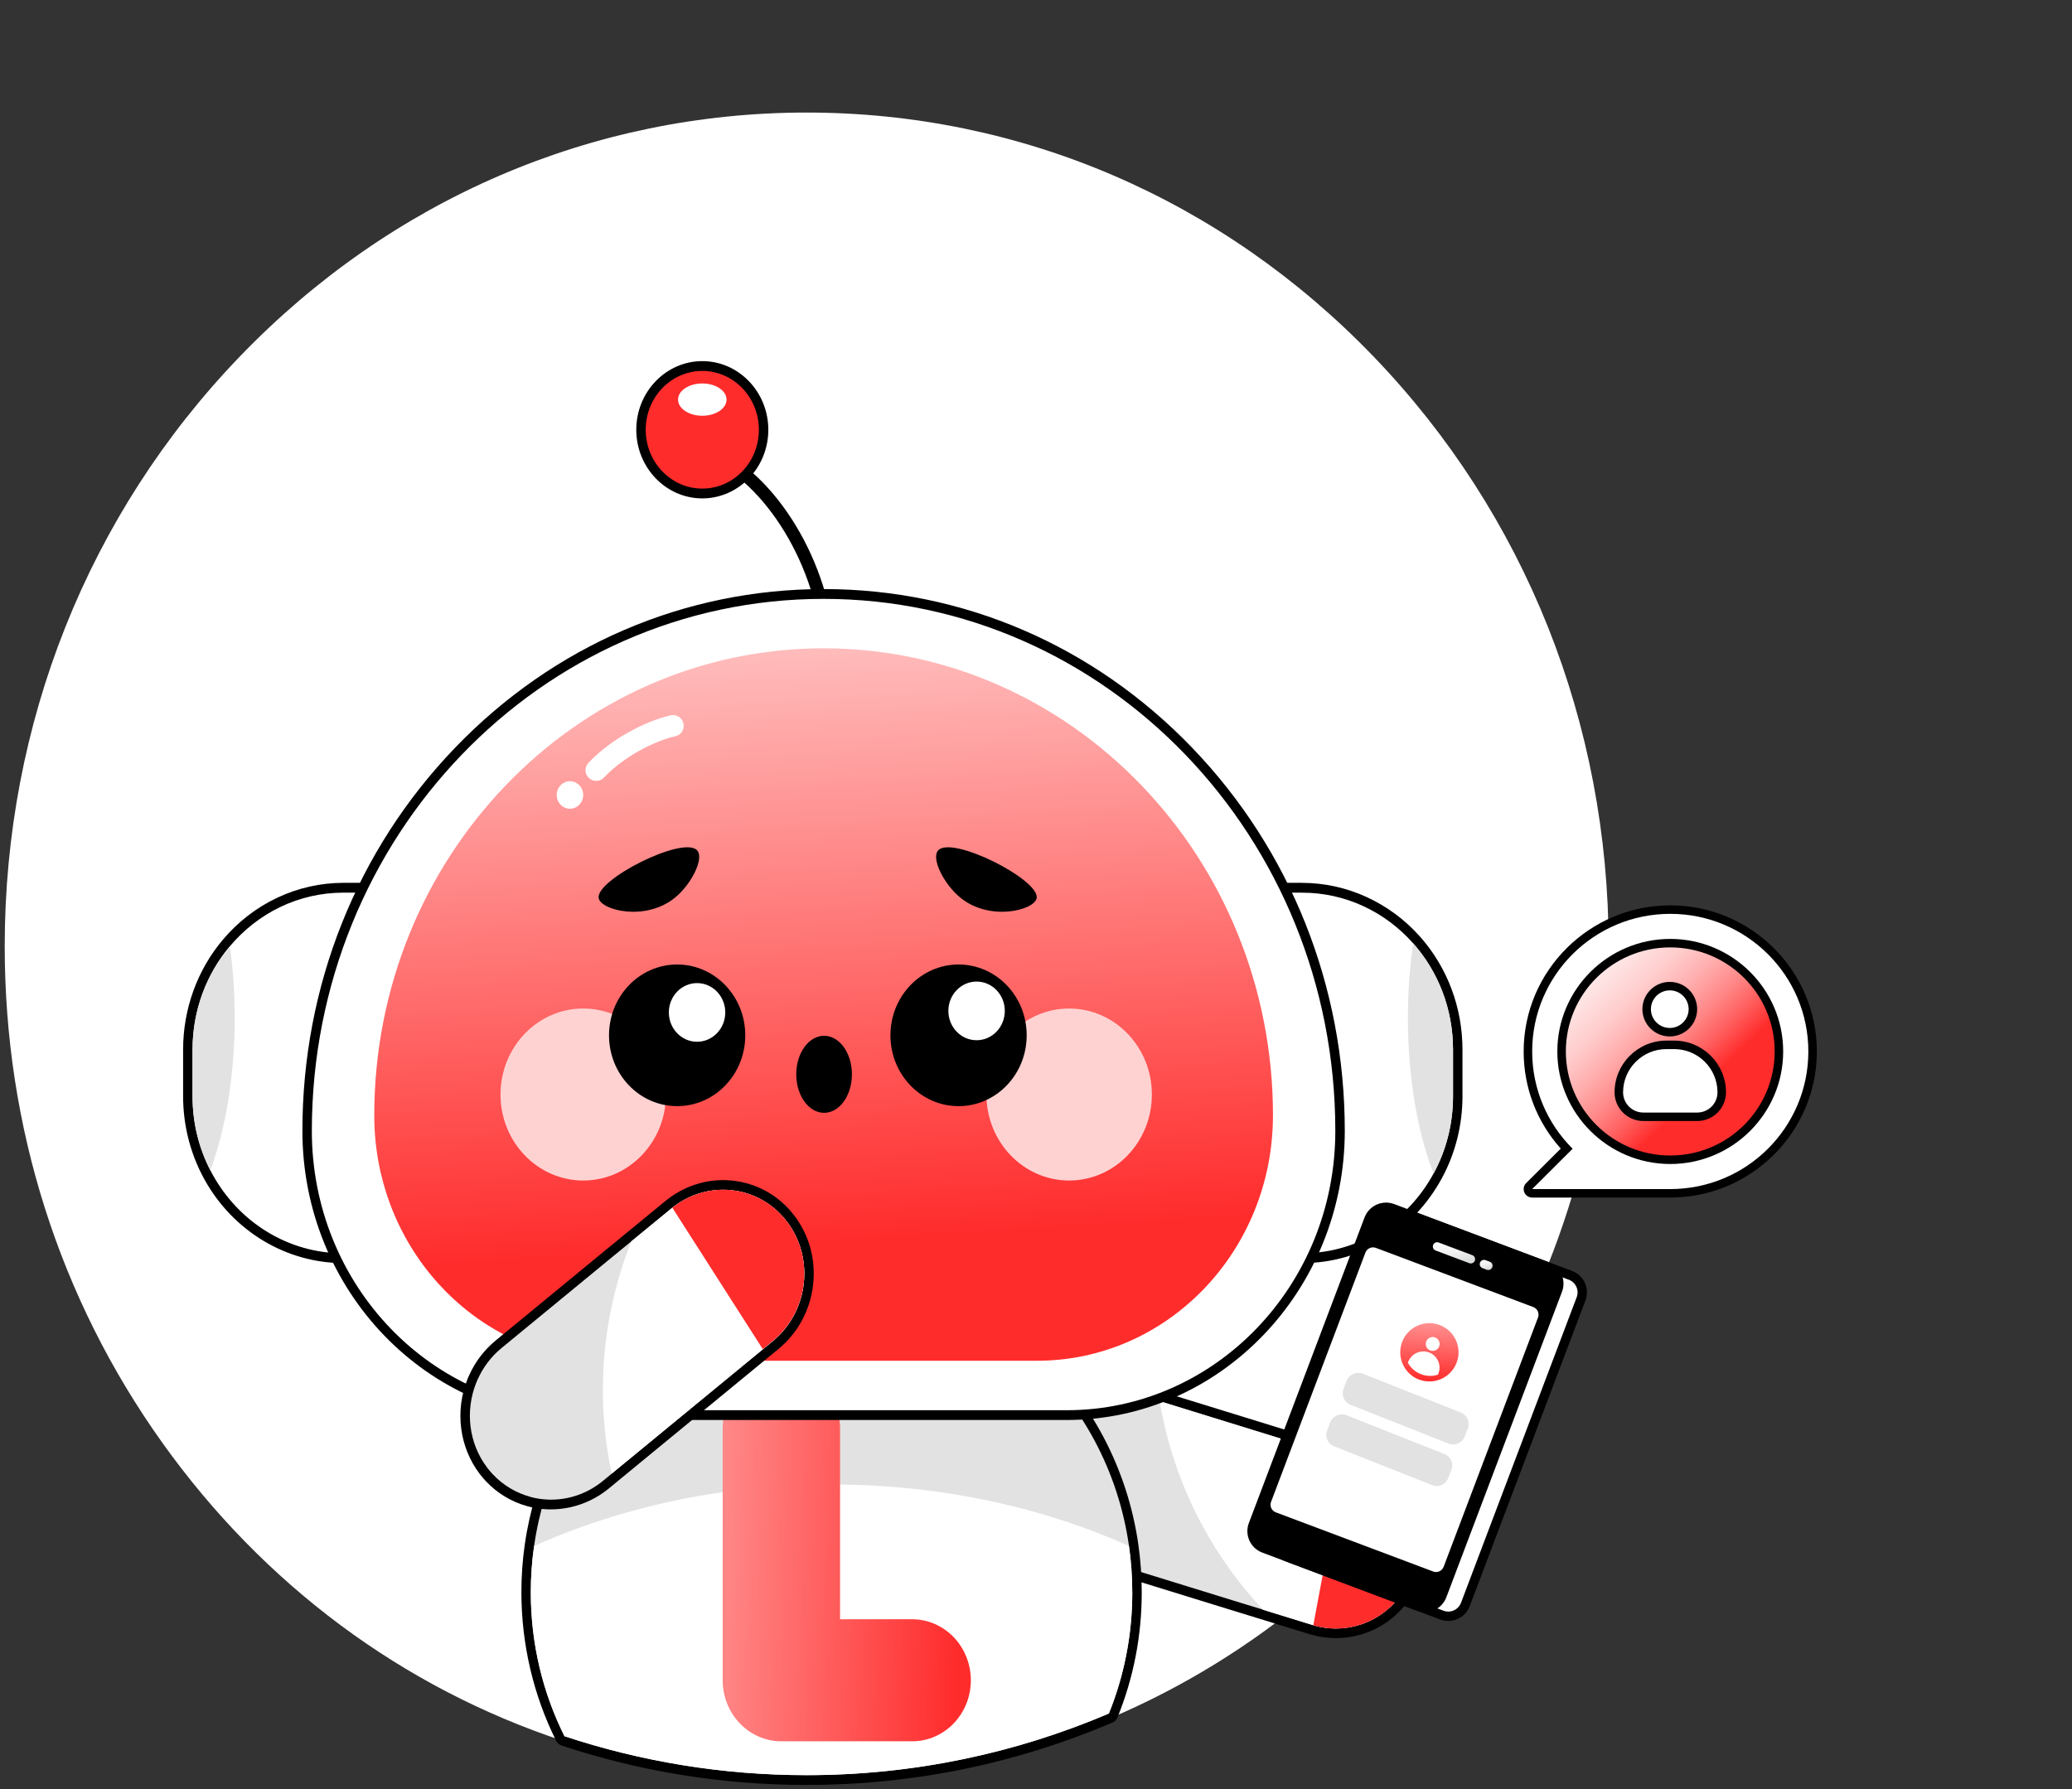 <svg width="484" height="418" viewBox="0 0 484 418" fill="none" xmlns="http://www.w3.org/2000/svg">
<rect x="0" y="0" width="484" height="418" fill="#333333" stroke="none"/>
<g clip-path="url(#clip0_280_455)">
<path fill-rule="evenodd" clip-rule="evenodd" d="M188.435 415.898C168.996 415.898 149.85 412.819 131.528 406.745C93.949 394.3 61.594 370.227 37.953 337.132C13.841 303.388 1.102 263.264 1.102 221.093C1.102 169.059 20.585 120.142 55.967 83.349C91.349 46.556 138.389 26.296 188.427 26.296C238.466 26.296 285.506 46.556 320.895 83.349C356.277 120.142 375.76 169.059 375.76 221.093C375.76 260.514 364.498 298.483 343.185 330.891C322.379 362.542 293.411 386.928 259.426 401.405C236.886 411.016 213.002 415.89 188.427 415.89L188.435 415.898Z" fill="white"/>
<path fill-rule="evenodd" clip-rule="evenodd" d="M256.266 325.748C260.288 324.32 264.588 324.24 268.722 325.507L271.223 326.277L314.38 339.609L317.159 340.459C322.406 342.074 326.764 345.689 329.436 350.632C332.108 355.574 332.77 361.255 331.298 366.634C329.543 373.093 324.808 378.263 318.644 380.454C314.733 381.843 310.539 381.958 306.501 380.786L306.416 380.768C306.322 380.745 306.219 380.717 306.12 380.679L289.435 375.544L257.74 365.755C254.617 364.793 251.826 363.13 249.437 360.815C249.237 360.643 249.013 360.407 248.792 360.178C243.605 354.713 241.609 346.811 243.591 339.576C243.762 338.932 243.972 338.307 244.213 337.663C246.33 332.055 250.726 327.717 256.273 325.746L256.266 325.748Z" fill="#E2E2E2"/>
<path d="M318.258 379.377C314.694 380.643 310.713 380.836 306.779 379.692C306.682 379.662 306.574 379.644 306.466 379.601L295.089 376.1L289.723 374.455L258.027 364.666C255.001 363.734 252.346 362.104 250.178 359.993C249.965 359.81 249.763 359.59 249.569 359.392C244.823 354.385 242.708 347.011 244.642 339.906C244.812 339.279 245.008 338.683 245.233 338.102C247.293 332.643 251.541 328.641 256.638 326.83C260.292 325.532 264.382 325.365 268.413 326.604L270.907 327.377L314.064 340.709L316.845 341.566C327.095 344.722 333.092 355.799 330.219 366.314C328.486 372.683 323.888 377.377 318.251 379.379L318.258 379.377ZM319.009 381.538C325.513 379.227 330.502 373.78 332.353 366.972C333.903 361.306 333.203 355.315 330.388 350.099C327.575 344.891 322.976 341.079 317.449 339.376L314.668 338.519L271.513 325.195L269.019 324.422C264.664 323.08 260.123 323.164 255.886 324.669C250.041 326.746 245.412 331.329 243.175 337.239C242.92 337.912 242.707 338.57 242.517 339.253C240.439 346.879 242.537 355.205 248.001 360.969C248.21 361.186 248.445 361.434 248.711 361.68C251.217 364.107 254.151 365.841 257.431 366.853L289.126 376.641L294.493 378.287L305.827 381.779C305.942 381.819 306.046 381.847 306.156 381.872L306.198 381.881C310.462 383.118 314.888 382.994 319.013 381.528L319.009 381.538Z" fill="black"/>
<path fill-rule="evenodd" clip-rule="evenodd" d="M330.222 366.345C327.398 376.749 316.933 382.676 306.771 379.726C306.674 379.696 306.566 379.677 306.458 379.635L295.079 376.129C281.937 362.171 273.879 345.081 270.885 327.374L314.05 340.726L316.832 341.585C327.084 344.746 333.085 355.83 330.215 366.348L330.222 366.345Z" fill="white"/>
<path fill-rule="evenodd" clip-rule="evenodd" d="M330.222 366.359C327.398 376.763 316.933 382.69 306.772 379.74L314.058 340.739L316.84 341.598C327.091 344.759 333.092 355.842 330.222 366.359Z" fill="#FF2C2C"/>
<path fill-rule="evenodd" clip-rule="evenodd" d="M188.435 415.897C168.995 415.897 149.85 412.819 131.527 406.745C131.248 406.653 131.02 406.447 130.881 406.18C125.577 395.568 122.895 384.078 122.895 372.038C122.895 368.287 123.16 364.582 123.681 361.029C125.937 345.245 132.894 330.898 143.789 319.561C157.27 305.55 175.189 297.833 194.246 297.833C211.459 297.833 228.085 304.297 241.052 316.024C253.894 327.636 262.335 343.626 264.818 361.037C265.34 364.635 265.604 368.34 265.604 372.038C265.604 382.008 263.731 391.68 260.043 400.786C259.932 401.069 259.712 401.283 259.448 401.405C236.908 411.016 213.024 415.89 188.442 415.89L188.435 415.897Z" fill="#E2E2E2"/>
<path d="M194.239 298.987C229.503 298.987 258.706 326.001 263.723 361.205C264.23 364.734 264.495 368.356 264.495 372.038C264.495 382.076 262.548 391.634 259.021 400.343C237.253 409.625 213.421 414.744 188.435 414.744C168.701 414.744 149.703 411.558 131.858 405.645C126.833 395.583 123.99 384.154 123.99 372.03C123.99 368.348 124.247 364.727 124.761 361.197C127.024 345.368 134.172 331.181 144.56 320.363C157.27 307.154 174.836 298.972 194.239 298.972V298.987ZM194.239 296.68C174.887 296.68 156.69 304.511 143.003 318.743C131.939 330.256 124.879 344.825 122.586 360.861C122.057 364.459 121.793 368.226 121.793 372.03C121.793 384.086 124.599 396.072 129.904 406.699C130.176 407.234 130.638 407.639 131.189 407.83C149.622 413.942 168.885 417.036 188.435 417.036C213.156 417.036 237.18 412.131 259.852 402.459C260.388 402.23 260.821 401.787 261.049 401.229C264.796 391.978 266.699 382.153 266.699 372.03C266.699 368.272 266.434 364.513 265.905 360.853C263.385 343.175 254.812 326.941 241.771 315.153C228.599 303.242 211.724 296.68 194.239 296.68Z" fill="black"/>
<path fill-rule="evenodd" clip-rule="evenodd" d="M264.495 372.046C264.495 382.084 262.548 391.641 259.022 400.351C237.253 409.633 213.421 414.751 188.435 414.751C168.702 414.751 149.703 411.566 131.858 405.653C126.833 395.591 123.99 384.162 123.99 372.038C123.99 368.356 124.247 364.734 124.761 361.205C138.198 355.2 153.046 350.884 168.812 348.63C177.062 347.446 185.555 346.827 194.231 346.827C194.9 346.827 195.554 346.827 196.222 346.842C220.76 347.11 243.777 352.289 263.709 361.197C264.216 364.727 264.48 368.348 264.48 372.03L264.495 372.046Z" fill="white"/>
<path fill-rule="evenodd" clip-rule="evenodd" d="M196.229 378.325H213.068C220.642 378.325 226.777 384.705 226.777 392.581C226.777 400.458 220.642 406.837 213.068 406.837H182.52C174.946 406.837 168.812 400.458 168.812 392.581V333.832C168.812 325.955 174.946 319.576 182.52 319.576C190.095 319.576 196.229 325.955 196.229 333.832V378.325Z" fill="url(#paint0_linear_280_455)"/>
<path d="M167.195 106.375C180.948 113.037 193.394 133.527 193.68 154.529" stroke="black" stroke-width="3" stroke-linecap="round" stroke-linejoin="round"/>
<path d="M164.051 115.299C171.959 115.299 178.37 108.632 178.37 100.409C178.37 92.185 171.959 85.519 164.051 85.519C156.143 85.519 149.732 92.185 149.732 100.409C149.732 108.632 156.143 115.299 164.051 115.299Z" fill="#FF2C2C"/>
<path d="M164.051 86.665C171.346 86.665 177.268 92.815 177.268 100.409C177.268 108.003 171.354 114.153 164.051 114.153C156.748 114.153 150.834 108.003 150.834 100.409C150.834 92.815 156.748 86.665 164.051 86.665ZM164.051 84.373C155.551 84.373 148.63 91.57 148.63 100.409C148.63 109.248 155.551 116.444 164.051 116.444C172.551 116.444 179.472 109.248 179.472 100.409C179.472 91.57 172.551 84.373 164.051 84.373Z" fill="black"/>
<path d="M164.051 97.139C167.179 97.139 169.715 95.449 169.715 93.365C169.715 91.281 167.179 89.591 164.051 89.591C160.923 89.591 158.387 91.281 158.387 93.365C158.387 95.449 160.923 97.139 164.051 97.139Z" fill="white"/>
<path fill-rule="evenodd" clip-rule="evenodd" d="M80.24 293.983C79.851 293.983 79.469 293.983 79.094 293.952C66.15 293.555 54.277 285.892 48.158 273.959C45.358 268.52 43.874 262.362 43.874 256.166V245.234C43.874 236.066 47.063 227.227 52.859 220.344C59.765 212.131 69.742 207.417 80.24 207.417H304.152C314.283 207.417 324.04 211.864 330.916 219.626C337.11 226.616 340.518 235.715 340.518 245.234V256.166C340.518 262.691 338.895 269.116 335.824 274.746C329.579 286.244 318.295 293.418 305.636 293.937C305.159 293.96 304.652 293.975 304.152 293.975H80.24V293.983Z" fill="white"/>
<path d="M304.152 208.563C314.416 208.563 323.658 213.124 330.108 220.405C335.89 226.929 339.416 235.646 339.416 245.234V256.166C339.416 262.721 337.763 268.871 334.869 274.181C329.043 284.907 318.177 292.279 305.6 292.791C305.129 292.814 304.645 292.829 304.16 292.829H80.24C79.88 292.829 79.52 292.829 79.168 292.806C66.142 292.409 54.895 284.663 49.127 273.417C46.483 268.275 44.977 262.408 44.977 256.159V245.226C44.977 235.982 48.268 227.533 53.69 221.093C60.155 213.399 69.647 208.556 80.24 208.556H304.152V208.563ZM304.152 206.264H80.24C69.426 206.264 59.148 211.123 52.029 219.588C46.056 226.677 42.773 235.784 42.773 245.226V256.159C42.773 262.546 44.301 268.887 47.188 274.494C53.484 286.771 65.694 294.663 79.065 295.091C79.476 295.121 79.866 295.121 80.24 295.121H304.152C304.681 295.121 305.203 295.106 305.71 295.083C318.721 294.548 330.351 287.153 336.786 275.312C339.945 269.513 341.62 262.889 341.62 256.166V245.234C341.62 235.425 338.109 226.058 331.724 218.854C324.635 210.863 314.585 206.272 304.152 206.272V206.264Z" fill="black"/>
<path fill-rule="evenodd" clip-rule="evenodd" d="M339.409 245.234V256.167C339.409 262.721 337.756 268.871 334.862 274.181C331.144 264.616 328.874 251.835 328.874 237.793C328.874 231.704 329.3 225.852 330.101 220.397C335.883 226.922 339.409 235.639 339.409 245.226V245.234Z" fill="#E2E2E2"/>
<path fill-rule="evenodd" clip-rule="evenodd" d="M54.821 237.801C54.821 251.46 52.669 263.951 49.127 273.425C46.483 268.283 44.977 262.416 44.977 256.167V245.234C44.977 235.99 48.268 227.541 53.69 221.1C54.424 226.364 54.821 231.972 54.821 237.801Z" fill="#E2E2E2"/>
<path fill-rule="evenodd" clip-rule="evenodd" d="M135.598 330.623C100.385 330.623 71.74 300.836 71.74 264.219C71.74 195.041 125.856 138.767 192.38 138.767C258.904 138.767 313.02 195.041 313.02 264.219C313.02 300.836 284.375 330.623 249.162 330.623H135.598Z" fill="white"/>
<path d="M192.38 139.921C258.397 139.921 311.918 195.576 311.918 264.226C311.918 300.263 283.824 329.485 249.162 329.485H135.597C100.943 329.485 72.842 300.27 72.842 264.226C72.842 195.576 126.363 139.921 192.38 139.921ZM192.38 137.629C159.864 137.629 129.287 150.8 106.299 174.704C83.304 198.617 70.638 230.405 70.638 264.219C70.638 301.462 99.775 331.769 135.597 331.769H249.17C284.985 331.769 314.129 301.47 314.129 264.219C314.129 230.405 301.463 198.609 278.476 174.704C255.48 150.792 224.911 137.629 192.395 137.629H192.38Z" fill="black"/>
<path fill-rule="evenodd" clip-rule="evenodd" d="M297.349 260.628C297.349 276.45 291.185 290.767 281.216 301.149C271.232 311.516 257.464 317.926 242.249 317.926H142.525C127.7 317.926 114.226 311.837 104.315 301.913C101.619 299.209 99.18 296.237 97.057 293.005C94.647 289.361 92.634 285.388 91.077 281.194C88.718 274.807 87.425 267.878 87.425 260.628C87.425 230.49 99.173 203.201 118.164 183.452C137.155 163.688 163.397 151.472 192.38 151.472C208.939 151.472 224.588 155.452 238.51 162.565C239.479 163.046 240.427 163.551 241.367 164.078C247.678 167.538 253.614 171.649 259.08 176.347C261.688 178.585 264.201 180.961 266.603 183.46C285.609 203.208 297.356 230.497 297.356 260.636L297.349 260.628Z" fill="url(#paint1_linear_280_455)"/>
<path d="M136.237 275.816C146.908 275.816 155.559 266.82 155.559 255.724C155.559 244.627 146.908 235.631 136.237 235.631C125.566 235.631 116.915 244.627 116.915 255.724C116.915 266.82 125.566 275.816 136.237 275.816Z" fill="#FFD2D2"/>
<path d="M249.743 275.816C260.414 275.816 269.064 266.82 269.064 255.724C269.064 244.627 260.414 235.631 249.743 235.631C239.072 235.631 230.421 244.627 230.421 255.724C230.421 266.82 239.072 275.816 249.743 275.816Z" fill="#FFD2D2"/>
<path d="M157.204 169.578C152.201 170.686 144.392 174.498 139.271 179.945" stroke="white" stroke-width="5" stroke-linecap="round" stroke-linejoin="round"/>
<path d="M133.136 188.953C134.845 188.953 136.229 187.513 136.229 185.736C136.229 183.96 134.845 182.52 133.136 182.52C131.428 182.52 130.043 183.96 130.043 185.736C130.043 187.513 131.428 188.953 133.136 188.953Z" fill="white"/>
<path d="M158.174 258.441C166.963 258.441 174.087 251.033 174.087 241.894C174.087 232.755 166.963 225.346 158.174 225.346C149.386 225.346 142.261 232.755 142.261 241.894C142.261 251.033 149.386 258.441 158.174 258.441Z" fill="black"/>
<path d="M223.911 258.441C232.7 258.441 239.824 251.033 239.824 241.894C239.824 232.755 232.7 225.346 223.911 225.346C215.123 225.346 207.999 232.755 207.999 241.894C207.999 251.033 215.123 258.441 223.911 258.441Z" fill="black"/>
<path d="M162.827 243.397C166.467 243.397 169.417 240.329 169.417 236.544C169.417 232.76 166.467 229.691 162.827 229.691C159.188 229.691 156.237 232.76 156.237 236.544C156.237 240.329 159.188 243.397 162.827 243.397Z" fill="white"/>
<path d="M228.121 243.04C231.761 243.04 234.711 239.971 234.711 236.187C234.711 232.402 231.761 229.334 228.121 229.334C224.482 229.334 221.531 232.402 221.531 236.187C221.531 239.971 224.482 243.04 228.121 243.04Z" fill="white"/>
<path fill-rule="evenodd" clip-rule="evenodd" d="M162.89 198.732C164.477 200.634 161.539 206.539 157.711 209.694C150.835 215.355 140.432 212.682 139.851 209.878C138.955 205.584 159.812 195.034 162.898 198.732H162.89Z" fill="black"/>
<path fill-rule="evenodd" clip-rule="evenodd" d="M219.107 198.732C217.52 200.634 220.459 206.539 224.287 209.694C231.163 215.355 241.566 212.682 242.146 209.878C243.043 205.584 222.186 195.034 219.1 198.732H219.107Z" fill="black"/>
<path fill-rule="evenodd" clip-rule="evenodd" d="M174.066 277.541C178.301 278.683 181.967 281.158 184.67 284.708C188.02 289.088 189.499 294.576 188.827 300.163C188.161 305.752 185.433 310.769 181.145 314.29L178.866 316.156L143.583 345.176L141.545 346.855C136.485 351.013 129.772 352.49 123.576 350.818C120.01 349.856 116.776 347.901 114.236 345.17C113.774 344.674 113.352 344.173 112.958 343.648C108.45 337.754 107.4 329.711 110.215 322.655C110.331 322.363 110.46 322.05 110.602 321.772C111.944 318.76 113.933 316.152 116.488 314.051L142.402 292.737L156.093 281.496C156.126 281.457 156.209 281.401 156.288 281.335L156.355 281.282C161.446 277.234 167.903 275.863 174.063 277.525L174.066 277.541Z" fill="#E2E2E2"/>
<path d="M123.878 349.714C120.588 348.827 117.517 347.035 115.041 344.376C114.621 343.922 114.214 343.449 113.831 342.943C109.41 337.151 108.662 329.546 111.234 323.088C111.342 322.825 111.447 322.545 111.575 322.295C112.817 319.517 114.688 316.979 117.162 314.952L143.075 293.638L147.467 290.042L156.772 282.406C156.854 282.325 156.945 282.271 157.023 282.205C161.979 278.263 168.185 277.148 173.77 278.655C177.613 279.691 181.156 281.975 183.793 285.428C190.345 293.999 188.847 306.522 180.457 313.409L178.186 315.278L142.903 344.297L140.863 345.983C135.864 350.087 129.549 351.268 123.872 349.737L123.878 349.714ZM123.283 351.948C129.813 353.71 136.893 352.143 142.224 347.765L144.264 346.079L179.547 317.059L181.817 315.198C186.34 311.48 189.216 306.195 189.917 300.299C190.618 294.404 189.066 288.62 185.529 284C182.678 280.26 178.811 277.652 174.349 276.448C167.855 274.697 161.051 276.141 155.682 280.405L155.635 280.44C155.548 280.511 155.453 280.58 155.363 280.659L146.095 288.273L141.71 291.871L115.797 313.185C113.117 315.386 111.025 318.125 109.585 321.332C109.421 321.659 109.298 321.981 109.186 322.259C106.217 329.692 107.327 338.17 112.075 344.389C112.493 344.937 112.938 345.468 113.425 345.986C116.108 348.867 119.513 350.923 123.271 351.937L123.283 351.948Z" fill="black"/>
<path fill-rule="evenodd" clip-rule="evenodd" d="M183.802 285.384C177.343 276.908 165.412 275.512 157.036 282.172C156.958 282.238 156.865 282.3 156.785 282.373L147.477 290.016C140.371 307.969 139.16 326.829 142.891 344.286L178.184 315.24L180.457 313.37C188.842 306.475 190.345 293.946 183.804 285.377L183.802 285.384Z" fill="white"/>
<path fill-rule="evenodd" clip-rule="evenodd" d="M183.805 285.376C177.348 276.902 165.421 275.506 157.048 282.165L178.189 315.224L180.461 313.355C188.843 306.461 190.346 293.936 183.807 285.369L183.805 285.376Z" fill="#FF2C2C"/>
<ellipse cx="192.5" cy="251" rx="6.5" ry="9" fill="black"/>
</g>
<path fill-rule="evenodd" clip-rule="evenodd" d="M338.298 377.626C337.786 377.626 337.282 377.531 336.792 377.349L300.698 363.774C298.497 362.943 297.378 360.486 298.212 358.292L325.25 286.875C325.872 285.228 327.481 284.119 329.244 284.119C329.756 284.119 330.26 284.214 330.75 284.396L366.844 297.971C369.045 298.802 370.164 301.259 369.33 303.454L342.299 374.87C341.677 376.518 340.068 377.626 338.305 377.626H338.298Z" fill="white"/>
<path d="M329.244 285.213C329.624 285.213 329.997 285.279 330.363 285.417L366.456 298.992C368.094 299.604 368.921 301.434 368.306 303.067L341.275 374.484C340.814 375.709 339.622 376.533 338.306 376.533C337.925 376.533 337.552 376.467 337.187 376.328L301.093 362.754C300.304 362.455 299.675 361.872 299.324 361.099C298.972 360.326 298.951 359.473 299.243 358.678L326.275 287.262C326.735 286.037 327.927 285.213 329.244 285.213ZM329.244 283.026C327.079 283.026 325.031 284.345 324.227 286.489L297.188 357.906C296.142 360.669 297.539 363.753 300.311 364.795L336.404 378.37C337.026 378.603 337.669 378.712 338.298 378.712C340.463 378.712 342.511 377.393 343.316 375.25L370.347 303.833C371.393 301.07 369.996 297.986 367.224 296.943L331.131 283.369C330.509 283.135 329.866 283.026 329.237 283.026H329.244Z" fill="black"/>
<path d="M361.749 294.891L325.666 281.321C322.892 280.278 319.795 281.674 318.748 284.439L291.721 355.849C290.675 358.614 292.075 361.701 294.849 362.745L330.932 376.314C333.706 377.357 336.803 375.962 337.849 373.196L364.876 301.786C365.923 299.021 364.522 295.934 361.749 294.891Z" fill="black"/>
<path d="M318.948 292.66L296.906 350.899C296.535 351.878 297.031 352.972 298.014 353.341L334.774 367.166C335.757 367.535 336.854 367.041 337.225 366.061L359.267 307.822C359.637 306.843 359.141 305.749 358.159 305.38L321.398 291.556C320.416 291.186 319.319 291.68 318.948 292.66Z" fill="white"/>
<path d="M336.053 290.299C335.535 290.104 334.957 290.365 334.762 290.881C334.567 291.397 334.828 291.973 335.346 292.168L343.215 295.127C343.733 295.322 344.311 295.061 344.506 294.545C344.702 294.029 344.44 293.453 343.922 293.258L336.053 290.299Z" fill="url(#paint2_linear_280_455)"/>
<path d="M347.008 294.422C346.49 294.227 345.912 294.488 345.716 295.004C345.521 295.52 345.783 296.096 346.3 296.291L347.286 296.662C347.803 296.856 348.381 296.596 348.577 296.08C348.772 295.564 348.511 294.987 347.993 294.793L347.008 294.422Z" fill="url(#paint3_linear_280_455)"/>
<path fill-rule="evenodd" clip-rule="evenodd" d="M357.901 278.806C357.496 278.806 357.139 278.562 356.98 278.192C356.827 277.822 356.913 277.393 357.198 277.115L365.951 268.39C360.107 262.221 356.907 254.19 356.907 245.663C356.907 227.387 371.822 212.519 390.156 212.519C408.49 212.519 423.405 227.387 423.405 245.663C423.405 263.938 408.49 278.806 390.156 278.806H357.901Z" fill="white"/>
<path d="M390.156 213.51C407.974 213.51 422.412 227.902 422.412 245.663C422.412 263.423 407.974 277.815 390.156 277.815H357.901L367.35 268.397C361.512 262.578 357.901 254.54 357.901 245.663C357.901 227.902 372.339 213.51 390.156 213.51ZM390.156 211.529C371.272 211.529 355.913 226.839 355.913 245.663C355.913 254.117 358.974 262.102 364.58 268.357L356.496 276.415C355.926 276.983 355.761 277.835 356.065 278.575C356.37 279.315 357.099 279.797 357.901 279.797H390.156C409.04 279.797 424.4 264.487 424.4 245.663C424.4 226.839 409.04 211.529 390.156 211.529V211.529Z" fill="black"/>
<path d="M413.611 255.346C418.976 242.435 412.825 227.634 399.873 222.286C386.921 216.938 372.072 223.069 366.707 235.98C361.342 248.891 367.492 263.692 380.445 269.04C393.397 274.388 408.246 268.257 413.611 255.346Z" fill="url(#paint4_linear_280_455)"/>
<path d="M390.156 221.35C403.627 221.35 414.546 232.235 414.546 245.663C414.546 259.09 403.627 269.975 390.156 269.975C376.685 269.975 365.766 259.09 365.766 245.663C365.766 232.235 376.685 221.35 390.156 221.35ZM390.156 219.368C375.612 219.368 363.778 231.165 363.778 245.663C363.778 260.16 375.612 271.957 390.156 271.957C404.7 271.957 416.534 260.16 416.534 245.663C416.534 231.165 404.7 219.368 390.156 219.368Z" fill="black"/>
<path d="M390.043 241.165C393.026 241.165 395.443 238.755 395.443 235.782C395.443 232.809 393.026 230.399 390.043 230.399C387.061 230.399 384.643 232.809 384.643 235.782C384.643 238.755 387.061 241.165 390.043 241.165Z" fill="white"/>
<path d="M390.044 231.389C392.475 231.389 394.45 233.358 394.45 235.782C394.45 238.206 392.475 240.174 390.044 240.174C387.612 240.174 385.637 238.206 385.637 235.782C385.637 233.358 387.612 231.389 390.044 231.389ZM390.044 229.408C386.518 229.408 383.649 232.268 383.649 235.782C383.649 239.295 386.518 242.155 390.044 242.155C393.569 242.155 396.438 239.295 396.438 235.782C396.438 232.268 393.569 229.408 390.044 229.408Z" fill="black"/>
<path fill-rule="evenodd" clip-rule="evenodd" d="M383.869 260.927C380.708 260.927 378.137 258.364 378.137 255.213C378.137 249.097 383.133 244.117 389.269 244.117H391.051C397.187 244.117 402.183 249.097 402.183 255.213C402.183 258.364 399.612 260.927 396.452 260.927H383.875H383.869Z" fill="white"/>
<path d="M391.051 245.108C396.65 245.108 401.189 249.632 401.189 255.213C401.189 257.822 399.068 259.936 396.451 259.936H383.875C381.258 259.936 379.137 257.822 379.137 255.213C379.137 249.632 383.676 245.108 389.275 245.108H391.057H391.051ZM391.057 243.126H389.275C382.589 243.126 377.149 248.549 377.149 255.213C377.149 258.912 380.164 261.917 383.875 261.917H396.451C400.162 261.917 403.176 258.906 403.176 255.213C403.176 248.549 397.736 243.126 391.051 243.126H391.057Z" fill="black"/>
<path fill-rule="evenodd" clip-rule="evenodd" d="M338.364 337.29L315.462 328.218C313.979 327.636 313.26 325.952 313.842 324.469L314.592 322.569C315.175 321.086 316.858 320.367 318.341 320.949L341.244 330.021C342.727 330.603 343.446 332.287 342.864 333.77L342.113 335.67C341.531 337.153 339.85 337.884 338.364 337.29Z" fill="#E2E2E2"/>
<path fill-rule="evenodd" clip-rule="evenodd" d="M334.526 346.985L311.624 337.914C310.141 337.331 309.421 335.648 310.004 334.165L310.754 332.265C311.336 330.782 313.02 330.062 314.503 330.645L337.405 339.716C338.888 340.299 339.608 341.982 339.025 343.465L338.275 345.365C337.692 346.848 336.012 347.58 334.526 346.985Z" fill="#E2E2E2"/>
<path fill-rule="evenodd" clip-rule="evenodd" d="M340.225 318.458C339.439 320.429 337.837 321.844 335.962 322.438C334.518 322.904 332.91 322.882 331.385 322.283C329.86 321.684 328.679 320.593 327.943 319.257C326.986 317.534 326.786 315.411 327.56 313.443C328.946 309.947 332.904 308.233 336.4 309.618C339.896 311.004 341.608 314.95 340.225 318.458Z" fill="url(#paint5_linear_280_455)"/>
<path d="M334.995 315.588C335.871 315.406 336.433 314.548 336.251 313.672C336.068 312.796 335.211 312.233 334.335 312.416C333.459 312.598 332.896 313.456 333.079 314.332C333.261 315.208 334.119 315.77 334.995 315.588Z" fill="white"/>
<path fill-rule="evenodd" clip-rule="evenodd" d="M335.993 320.93C335.959 321.013 335.925 321.097 335.88 321.182C334.614 321.586 333.211 321.572 331.88 321.047C330.549 320.522 329.51 319.567 328.873 318.401C328.892 318.308 328.925 318.225 328.959 318.142C329.726 316.2 331.933 315.244 333.875 316.012C335.816 316.779 336.76 318.988 335.993 320.93Z" fill="white"/>
<defs>
<linearGradient id="paint0_linear_280_455" x1="95.969" y1="360.525" x2="224.016" y2="364.199" gradientUnits="userSpaceOnUse">
<stop stop-color="white"/>
<stop offset="1" stop-color="#FF2C2C"/>
</linearGradient>
<linearGradient id="paint1_linear_280_455" x1="182.748" y1="86.412" x2="194.972" y2="289.887" gradientUnits="userSpaceOnUse">
<stop stop-color="white"/>
<stop offset="1" stop-color="#FF2C2C"/>
</linearGradient>
<linearGradient id="paint2_linear_280_455" x1="338.115" y1="286.812" x2="340.226" y2="295.063" gradientUnits="userSpaceOnUse">
<stop stop-color="white"/>
<stop offset="0.38" stop-color="#FBFCFC"/>
<stop offset="0.67" stop-color="#F2F2F2"/>
<stop offset="0.93" stop-color="#E2E3E3"/>
<stop offset="1" stop-color="#DCDDDD"/>
</linearGradient>
<linearGradient id="paint3_linear_280_455" x1="346.571" y1="293.284" x2="347.375" y2="296.433" gradientUnits="userSpaceOnUse">
<stop stop-color="white"/>
<stop offset="0.38" stop-color="#FBFCFC"/>
<stop offset="0.67" stop-color="#F2F2F2"/>
<stop offset="0.93" stop-color="#E2E3E3"/>
<stop offset="1" stop-color="#DCDDDD"/>
</linearGradient>
<linearGradient id="paint4_linear_280_455" x1="354.295" y1="209.039" x2="397.91" y2="253.86" gradientUnits="userSpaceOnUse">
<stop stop-color="white"/>
<stop offset="0.19" stop-color="#FFFBFB"/>
<stop offset="0.33" stop-color="#FFF2F2"/>
<stop offset="0.46" stop-color="#FFE2E2"/>
<stop offset="0.58" stop-color="#FFCBCB"/>
<stop offset="0.69" stop-color="#FFADAD"/>
<stop offset="0.8" stop-color="#FF8888"/>
<stop offset="0.9" stop-color="#FF5E5E"/>
<stop offset="1" stop-color="#FF2C2C"/>
</linearGradient>
<linearGradient id="paint5_linear_280_455" x1="335.309" y1="294.38" x2="333.512" y2="322.489" gradientUnits="userSpaceOnUse">
<stop stop-color="white"/>
<stop offset="1" stop-color="#FF2C2C"/>
</linearGradient>
<clipPath id="clip0_280_455">
<rect width="376.87" height="417.043" fill="white"/>
</clipPath>
</defs>
</svg>

